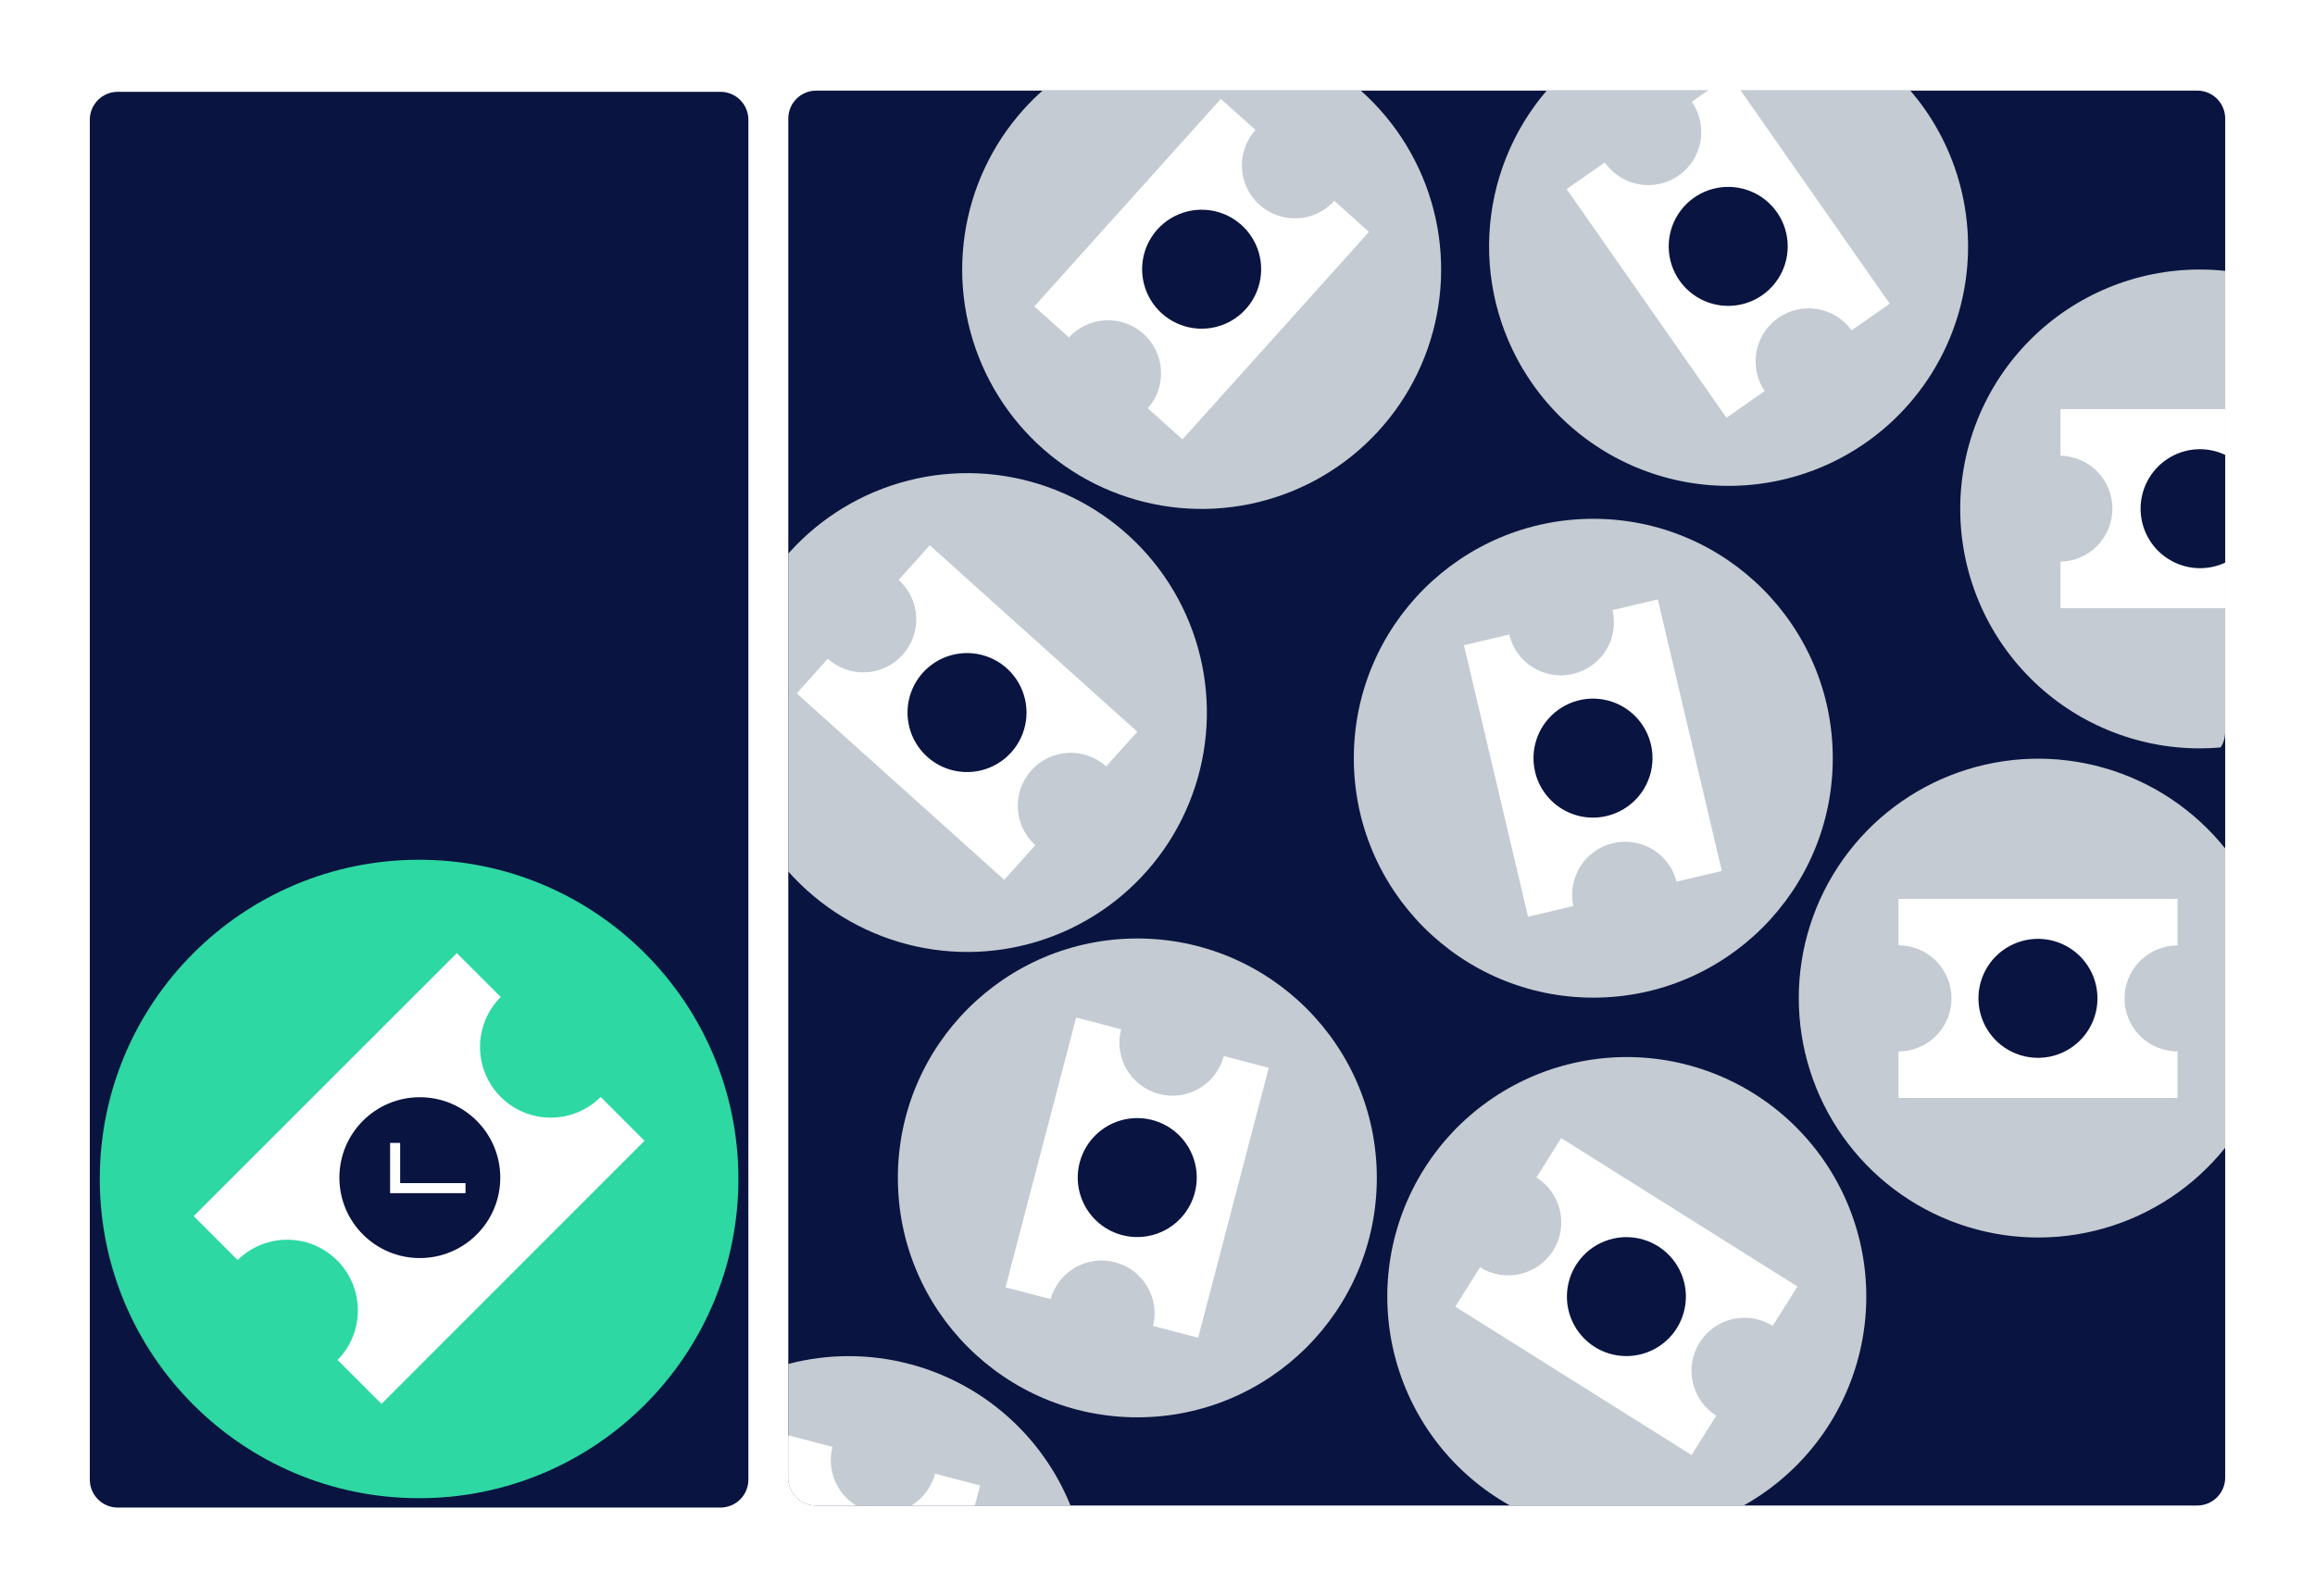 <svg xmlns="http://www.w3.org/2000/svg" width="1160" height="800" fill="none" viewBox="0 0 1160 800"><path fill="#fff" d="M1160 0H0V800H1160V0Z"/><path fill="#091440" d="M59 755.61H361C368.732 755.61 375 749.342 375 741.61L375 60.02C375 52.288 368.732 46.02 361 46.02H59C51.268 46.02 45 52.288 45 60.02L45 741.61C45 749.342 51.268 755.61 59 755.61Z"/><path fill="#2DD8A3" d="M210 750.92C298.366 750.92 370 679.285 370 590.92C370 502.554 298.366 430.92 210 430.92C121.634 430.92 50 502.554 50 590.92C50 679.285 121.634 750.92 210 750.92Z"/><path fill="#fff" d="M301 549.8C294.358 556.442 285.349 560.174 275.955 560.174C266.561 560.174 257.553 556.442 250.91 549.8V549.8C247.619 546.512 245.008 542.608 243.227 538.311C241.445 534.013 240.528 529.407 240.528 524.755C240.528 520.103 241.445 515.497 243.227 511.199C245.008 506.902 247.619 502.998 250.91 499.71V499.71L228.91 477.71L97.06 609.55L119.06 631.55C125.72 624.991 134.702 621.33 144.049 621.365C153.397 621.401 162.351 625.13 168.961 631.739C175.57 638.349 179.299 647.303 179.335 656.651C179.37 665.998 175.709 674.98 169.15 681.64L191.15 703.64L322.94 571.78L301 549.8Z"/><path fill="#091440" d="M210.37 630.56C232.633 630.56 250.68 612.513 250.68 590.25C250.68 567.988 232.633 549.94 210.37 549.94C188.107 549.94 170.06 567.988 170.06 590.25C170.06 612.513 188.107 630.56 210.37 630.56Z"/><path fill="#fff" d="M195.47 598.03V572.83H200.51V592.99H233.26V598.03H195.47Z"/><path fill="#091440" d="M1101 45.41H409C401.268 45.41 395 51.678 395 59.41V740.58C395 748.312 401.268 754.58 409 754.58H1101C1108.73 754.58 1115 748.312 1115 740.58V59.41C1115 51.678 1108.73 45.41 1101 45.41Z"/><path fill="#C4CBD2" d="M798.37 500.03C864.644 500.03 918.37 446.304 918.37 380.03C918.37 313.756 864.644 260.03 798.37 260.03C732.096 260.03 678.37 313.756 678.37 380.03C678.37 446.304 732.096 500.03 798.37 500.03Z"/><path fill="#fff" d="M808 305.78C808.807 309.178 808.936 312.702 808.38 316.15C807.824 319.598 806.594 322.903 804.76 325.875C802.925 328.847 800.523 331.428 797.69 333.471C794.857 335.514 791.649 336.978 788.25 337.78V337.78C784.852 338.587 781.328 338.716 777.88 338.16C774.432 337.604 771.127 336.374 768.155 334.539C765.183 332.705 762.602 330.303 760.559 327.47C758.516 324.637 757.052 321.429 756.25 318.03L733.56 323.39L765.68 459.47L788.38 454.11C786.897 447.303 788.147 440.185 791.861 434.291C795.574 428.396 801.455 424.196 808.235 422.595C815.016 420.994 822.154 422.12 828.112 425.731C834.07 429.342 838.372 435.148 840.09 441.9L862.78 436.54L830.69 300.42L808 305.78Z"/><path fill="#091440" d="M769.19 386.78C767.845 381.039 768.231 375.028 770.301 369.507C772.371 363.986 776.031 359.202 780.819 355.76C785.607 352.319 791.307 350.374 797.2 350.172C803.093 349.97 808.914 351.519 813.927 354.624C818.939 357.729 822.919 362.251 825.362 367.617C827.806 372.983 828.604 378.954 827.655 384.773C826.706 390.593 824.053 396.001 820.031 400.313C816.01 404.625 810.8 407.648 805.06 409C801.249 409.901 797.298 410.041 793.433 409.415C789.567 408.788 785.863 407.405 782.532 405.347C779.201 403.288 776.308 400.593 774.019 397.416C771.73 394.238 770.089 390.641 769.19 386.83V386.78Z"/><path fill="#C4CBD2" d="M569.9 710.38C636.174 710.38 689.9 656.654 689.9 590.38C689.9 524.106 636.174 470.38 569.9 470.38C503.626 470.38 449.9 524.106 449.9 590.38C449.9 656.654 503.626 710.38 569.9 710.38Z"/><path fill="#fff" d="M613.2 529.31C612.319 532.687 610.781 535.858 608.675 538.641C606.568 541.424 603.933 543.765 600.922 545.529C597.91 547.294 594.58 548.447 591.123 548.924C587.665 549.402 584.147 549.193 580.77 548.31C577.394 547.429 574.224 545.892 571.442 543.785C568.66 541.679 566.32 539.046 564.555 536.035C562.791 533.025 561.637 529.696 561.159 526.24C560.681 522.783 560.889 519.266 561.77 515.89L539.24 510L503.85 645.23L526.41 651.13C528.298 644.431 532.74 638.74 538.78 635.281C544.82 631.822 551.976 630.871 558.71 632.633C565.443 634.395 571.217 638.729 574.789 644.703C578.36 650.677 579.445 657.814 577.81 664.58L600.36 670.48L635.75 535.21L613.2 529.31Z"/><path fill="#091440" d="M541 582.67C542.492 576.963 545.642 571.827 550.053 567.912C554.464 563.996 559.937 561.476 565.78 560.671C571.623 559.866 577.573 560.811 582.879 563.388C588.184 565.965 592.607 570.058 595.586 575.148C598.566 580.238 599.969 586.098 599.618 591.986C599.267 597.873 597.178 603.525 593.615 608.225C590.052 612.926 585.175 616.464 579.601 618.393C574.027 620.321 568.006 620.553 562.3 619.06C554.652 617.055 548.113 612.097 544.119 605.273C540.125 598.45 539.003 590.32 541 582.67V582.67Z"/><path fill="#C4CBD2" d="M1115 135.76C1110.76 135.314 1106.5 135.091 1102.23 135.09C1070.4 135.09 1039.88 147.733 1017.38 170.237C994.873 192.741 982.23 223.264 982.23 255.09C982.23 286.916 994.873 317.438 1017.38 339.943C1039.88 362.447 1070.4 375.09 1102.23 375.09C1105.75 375.09 1109.23 374.93 1112.7 374.63C1114.19 372.363 1114.99 369.712 1115 367V135.76Z"/><path fill="#fff" d="M1115 205.07H1032.45V228.39C1039.41 228.525 1046.03 231.383 1050.9 236.351C1055.78 241.318 1058.5 247.998 1058.5 254.955C1058.5 261.913 1055.78 268.593 1050.9 273.56C1046.03 278.527 1039.41 281.385 1032.45 281.52V304.83H1115V205.07Z"/><path fill="#091440" d="M1102.36 225.14C1097.9 225.15 1093.5 226.16 1089.48 228.096C1085.46 230.033 1081.93 232.845 1079.14 236.328C1076.36 239.81 1074.39 243.873 1073.38 248.217C1072.37 252.562 1072.35 257.077 1073.32 261.431C1074.29 265.784 1076.22 269.865 1078.97 273.373C1081.73 276.882 1085.23 279.727 1089.23 281.701C1093.23 283.674 1097.62 284.726 1102.08 284.778C1106.54 284.829 1110.96 283.88 1115 282V228C1111.05 226.127 1106.73 225.151 1102.36 225.14V225.14Z"/><path fill="#C4CBD2" d="M1115 575.26V425.26C1099.46 405.852 1078.28 391.75 1054.38 384.902C1030.48 378.054 1005.04 378.798 981.582 387.032C958.124 395.266 937.801 410.583 923.424 430.867C909.047 451.15 901.325 475.398 901.325 500.26C901.325 525.122 909.047 549.37 923.424 569.653C937.801 589.936 958.124 605.253 981.582 613.487C1005.04 621.721 1030.48 622.466 1054.38 615.618C1078.28 608.77 1099.46 594.668 1115 575.26V575.26Z"/><path fill="#fff" d="M951.3 473.81C958.345 473.813 965.1 476.613 970.081 481.596C975.062 486.578 977.86 493.335 977.86 500.38C977.866 503.873 977.184 507.332 975.853 510.561C974.521 513.79 972.566 516.724 970.099 519.197C967.632 521.669 964.702 523.631 961.476 524.97C958.25 526.309 954.792 526.999 951.3 527V527V550.31H1091.12V527C1084.07 527 1077.31 524.201 1072.33 519.218C1067.35 514.235 1064.55 507.477 1064.55 500.43C1064.55 493.383 1067.35 486.625 1072.33 481.642C1077.31 476.659 1084.07 473.86 1091.12 473.86V450.5H951.3V473.81Z"/><path fill="#091440" d="M1021.21 530.2C1015.31 530.206 1009.54 528.462 1004.63 525.189C999.727 521.916 995.9 517.26 993.638 511.812C991.377 506.364 990.782 500.367 991.929 494.58C993.076 488.794 995.914 483.478 1000.08 479.304C1004.25 475.131 1009.57 472.288 1015.35 471.135C1021.14 469.982 1027.13 470.571 1032.58 472.827C1038.04 475.083 1042.69 478.905 1045.97 483.809C1049.25 488.714 1051 494.48 1051 500.38C1051 504.296 1050.23 508.173 1048.73 511.791C1047.23 515.409 1045.03 518.696 1042.27 521.466C1039.5 524.235 1036.21 526.431 1032.59 527.93C1028.97 529.428 1025.1 530.2 1021.18 530.2H1021.21Z"/><path fill="#C4CBD2" d="M879 548.21C865.656 539.825 850.792 534.151 835.255 531.511C819.719 528.87 803.814 529.316 788.45 532.822C773.085 536.329 758.562 542.827 745.709 551.946C732.856 561.065 721.925 572.627 713.54 585.97C705.155 599.314 699.48 614.178 696.84 629.715C694.2 645.252 694.646 661.156 698.152 676.521C701.658 691.885 708.157 706.408 717.276 719.261C726.395 732.114 737.956 743.045 751.3 751.43C753.05 752.53 754.82 753.59 756.61 754.59H873.69C891.875 744.433 907.103 729.716 917.876 711.888C928.648 694.061 934.595 673.736 935.131 652.913C935.667 632.09 930.773 611.486 920.931 593.128C911.09 574.77 896.639 559.29 879 548.21V548.21Z"/><path fill="#fff" d="M769.89 590.18C772.845 592.035 775.405 594.455 777.424 597.3C779.444 600.146 780.883 603.361 781.659 606.763C782.435 610.164 782.534 613.686 781.949 617.125C781.364 620.565 780.107 623.856 778.25 626.81V626.81C774.499 632.773 768.533 637.003 761.665 638.571C754.797 640.138 747.587 638.915 741.62 635.17L729.22 654.91L847.61 729.29L860 709.55C854.032 705.802 849.798 699.838 848.228 692.968C846.659 686.099 847.882 678.887 851.63 672.92C855.377 666.952 861.342 662.718 868.211 661.148C875.081 659.579 882.292 660.802 888.26 664.55L900.67 644.81L782.27 570.43L769.89 590.18Z"/><path fill="#091440" d="M799.09 675.11C794.099 671.972 790.15 667.425 787.744 662.043C785.337 656.661 784.58 650.687 785.569 644.875C786.557 639.063 789.247 633.675 793.297 629.391C797.348 625.108 802.578 622.122 808.325 620.81C814.073 619.499 820.08 619.921 825.588 622.024C831.096 624.126 835.856 627.815 839.268 632.622C842.679 637.43 844.589 643.142 844.755 649.035C844.921 654.928 843.335 660.738 840.2 665.73C835.991 672.424 829.296 677.173 821.587 678.932C813.878 680.692 805.785 679.317 799.09 675.11V675.11Z"/><path fill="#C4CBD2" d="M455.6 683.62C435.736 678.409 414.864 678.409 395 683.62V740.62C395 744.333 396.475 747.894 399.1 750.52C401.726 753.145 405.287 754.62 409 754.62H536.43C529.423 737.304 518.465 721.867 504.431 709.539C490.397 697.212 473.675 688.336 455.6 683.62V683.62Z"/><path fill="#fff" d="M456.67 754.59H488.46L491.09 744.54L468.53 738.64C466.798 745.295 462.544 751.015 456.67 754.59V754.59Z"/><path fill="#fff" d="M429 754.59C424.131 751.611 420.351 747.143 418.219 741.848C416.086 736.553 415.715 730.713 417.16 725.19L395 719.4V740.59C395 744.303 396.475 747.864 399.1 750.49C401.726 753.115 405.287 754.59 409 754.59H429Z"/><path fill="#C4CBD2" d="M767.8 192.27C786.032 218.357 813.881 236.132 845.219 241.686C876.557 247.24 908.819 240.117 934.905 221.885C960.992 203.653 978.767 175.804 984.321 144.466C989.875 113.128 982.752 80.867 964.52 54.78C962.23 51.51 959.8 48.39 957.26 45.41H775C757.692 65.629 747.592 91.026 746.289 117.609C744.985 144.192 752.552 170.455 767.8 192.27V192.27Z"/><path fill="#fff" d="M847.7 51C851.734 56.778 853.309 63.92 852.079 70.858C850.849 77.796 846.914 83.962 841.14 88V88C838.28 90.001 835.055 91.418 831.647 92.17C828.239 92.923 824.717 92.997 821.281 92.388C817.844 91.779 814.562 90.498 811.621 88.62C808.68 86.741 806.138 84.302 804.14 81.44V81.44L785 94.77L865.1 209.37L884.25 196C880.341 190.222 878.862 183.138 880.132 176.278C881.402 169.418 885.319 163.333 891.037 159.337C896.755 155.34 903.815 153.752 910.693 154.917C917.572 156.081 923.716 159.904 927.8 165.56L946.91 152.21L866.81 37.61L847.7 51Z"/><path fill="#091440" d="M841.53 140.571C838.151 135.736 836.281 130.009 836.157 124.112C836.034 118.215 837.661 112.414 840.835 107.442C844.008 102.471 848.584 98.552 853.985 96.181C859.386 93.81 865.368 93.094 871.176 94.124C876.983 95.153 882.355 97.882 886.612 101.964C890.869 106.047 893.819 111.3 895.09 117.06C896.361 122.819 895.896 128.826 893.753 134.321C891.61 139.816 887.885 144.552 883.05 147.931C876.568 152.46 868.552 154.229 860.766 152.848C852.98 151.468 846.061 147.052 841.53 140.571Z"/><path fill="#C4CBD2" d="M512.87 54.88C497.007 72.534 486.736 94.494 483.354 117.986C479.972 141.477 483.632 165.443 493.871 186.855C504.111 208.266 520.469 226.16 540.877 238.274C561.286 250.388 584.829 256.179 608.529 254.913C632.228 253.648 655.02 245.383 674.023 231.164C693.025 216.945 707.385 197.41 715.285 175.031C723.186 152.651 724.273 128.431 718.409 105.433C712.544 82.436 699.992 61.694 682.34 45.83L681.79 45.34H522.46C519.088 48.339 515.887 51.524 512.87 54.88V54.88Z"/><path fill="#fff" d="M668.61 100.65C663.898 105.887 657.299 109.04 650.264 109.415C643.229 109.79 636.332 107.357 631.09 102.65V102.65C625.85 97.939 622.695 91.34 622.32 84.304C621.945 77.267 624.38 70.37 629.09 65.13L611.74 49.56L518.29 153.56L535.63 169.14C540.36 163.978 546.936 160.892 553.929 160.552C560.922 160.212 567.766 162.646 572.975 167.325C578.183 172.004 581.334 178.549 581.743 185.538C582.153 192.527 579.787 199.395 575.16 204.65L592.5 220.24L685.95 116.24L668.61 100.65Z"/><path fill="#091440" d="M579.94 114.999C583.882 110.612 589.036 107.492 594.751 106.035C600.466 104.577 606.485 104.846 612.047 106.809C617.608 108.772 622.463 112.341 625.997 117.063C629.531 121.785 631.585 127.449 631.899 133.338C632.214 139.228 630.775 145.078 627.765 150.15C624.754 155.222 620.307 159.287 614.987 161.832C609.666 164.376 603.71 165.286 597.872 164.445C592.034 163.604 586.577 161.052 582.19 157.109C576.308 151.824 572.766 144.417 572.344 136.52C571.922 128.623 574.655 120.882 579.94 114.999V114.999Z"/><path fill="#C4CBD2" d="M404.54 446.4C422.194 462.263 444.156 472.534 467.648 475.916C491.14 479.297 515.107 475.636 536.518 465.396C557.929 455.156 575.823 438.797 587.937 418.387C600.05 397.977 605.84 374.433 604.572 350.733C603.305 327.033 595.039 304.241 580.818 285.239C566.597 266.237 547.061 251.879 524.68 243.98C502.299 236.081 478.078 234.997 455.081 240.864C432.083 246.73 411.342 259.285 395.48 276.94L395 277.49V436.81C397.999 440.181 401.184 443.383 404.54 446.4V446.4Z"/><path fill="#fff" d="M450.31 290.67C452.904 293.001 455.014 295.821 456.519 298.968C458.023 302.115 458.893 305.527 459.079 309.01C459.265 312.494 458.763 315.979 457.601 319.268C456.44 322.557 454.642 325.585 452.31 328.18V328.18C449.978 330.774 447.159 332.884 444.012 334.388C440.865 335.893 437.452 336.763 433.969 336.949C430.486 337.134 427 336.632 423.711 335.471C420.422 334.309 417.394 332.511 414.8 330.18V330.18L399.21 347.52L503.21 440.97L518.79 423.63C513.549 418.921 510.394 412.323 510.018 405.287C509.642 398.252 512.076 391.355 516.785 386.115C521.494 380.874 528.092 377.718 535.127 377.342C542.163 376.966 549.059 379.401 554.3 384.11L569.89 366.76L465.89 273.31L450.31 290.67Z"/><path fill="#091440" d="M464.63 379.33C460.241 375.389 457.12 370.235 455.661 364.519C454.202 358.804 454.471 352.785 456.433 347.222C458.396 341.66 461.964 336.804 466.686 333.27C471.408 329.735 477.073 327.681 482.963 327.366C488.853 327.051 494.704 328.49 499.776 331.501C504.849 334.512 508.914 338.96 511.458 344.281C514.002 349.603 514.911 355.56 514.069 361.398C513.228 367.236 510.674 372.694 506.73 377.08C501.444 382.959 494.04 386.499 486.146 386.921C478.251 387.343 470.512 384.612 464.63 379.33V379.33Z"/></svg>